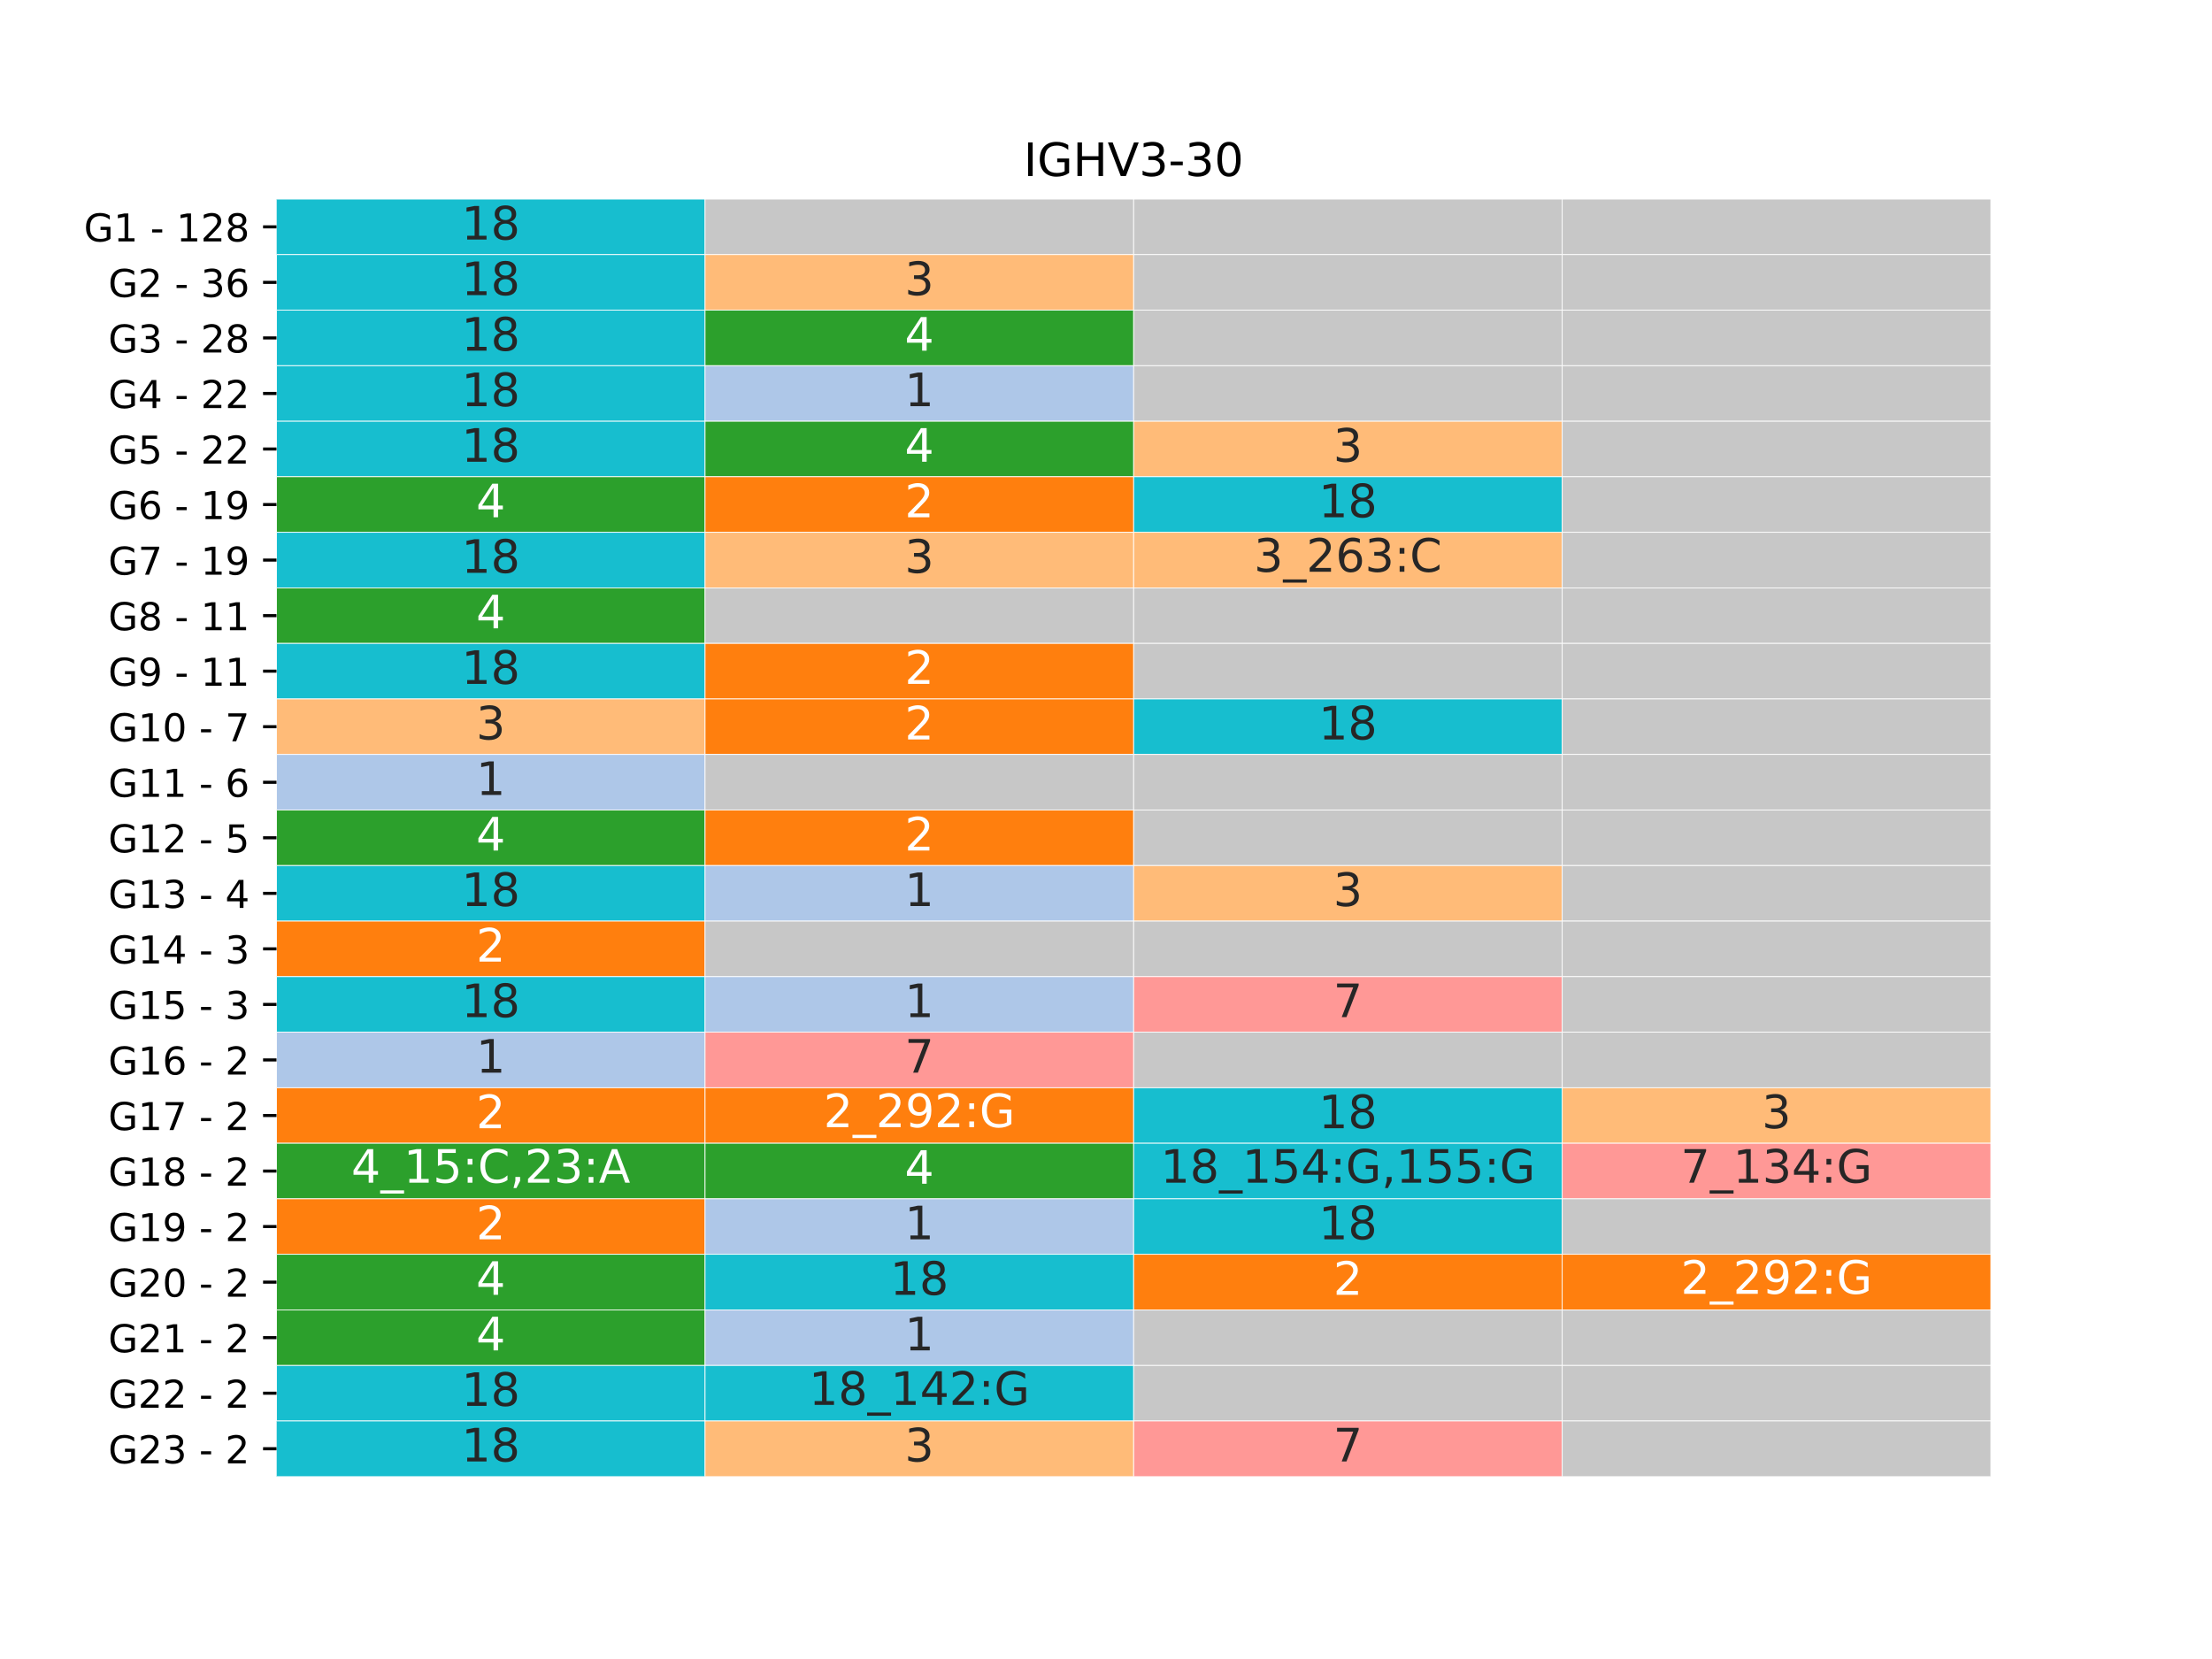 <?xml version="1.0" encoding="utf-8" standalone="no"?>
<!DOCTYPE svg PUBLIC "-//W3C//DTD SVG 1.1//EN"
  "http://www.w3.org/Graphics/SVG/1.1/DTD/svg11.dtd">
<!-- Created with matplotlib (https://matplotlib.org/) -->
<svg height="432pt" version="1.1" viewBox="0 0 576 432" width="576pt" xmlns="http://www.w3.org/2000/svg" xmlns:xlink="http://www.w3.org/1999/xlink">
 <defs>
  <style type="text/css">*{stroke-linecap:butt;stroke-linejoin:round;}</style>
 </defs>
 <g id="figure_1">
  <g id="patch_1">
   <path d="M 0 432 
L 576 432 
L 576 0 
L 0 0 
z
" style="fill:#ffffff;"/>
  </g>
  <g id="axes_1">
   <g id="patch_2">
    <path d="M 72 384.48 
L 518.4 384.48 
L 518.4 51.84 
L 72 51.84 
z
" style="fill:#ffffff;"/>
   </g>
   <g id="QuadMesh_1">
    <path clip-path="url(#p1b7d0c3530)" d="M 72 51.84 
L 183.6 51.84 
L 183.6 66.303 
L 72 66.303 
L 72 51.84 
" style="fill:#17becf;stroke:#ffffff;stroke-width:0.2;"/>
    <path clip-path="url(#p1b7d0c3530)" d="M 183.6 51.84 
L 295.2 51.84 
L 295.2 66.303 
L 183.6 66.303 
L 183.6 51.84 
" style="fill:#c7c7c7;stroke:#ffffff;stroke-width:0.2;"/>
    <path clip-path="url(#p1b7d0c3530)" d="M 295.2 51.84 
L 406.8 51.84 
L 406.8 66.303 
L 295.2 66.303 
L 295.2 51.84 
" style="fill:#c7c7c7;stroke:#ffffff;stroke-width:0.2;"/>
    <path clip-path="url(#p1b7d0c3530)" d="M 406.8 51.84 
L 518.4 51.84 
L 518.4 66.303 
L 406.8 66.303 
L 406.8 51.84 
" style="fill:#c7c7c7;stroke:#ffffff;stroke-width:0.2;"/>
    <path clip-path="url(#p1b7d0c3530)" d="M 72 66.303 
L 183.6 66.303 
L 183.6 80.765 
L 72 80.765 
L 72 66.303 
" style="fill:#17becf;stroke:#ffffff;stroke-width:0.2;"/>
    <path clip-path="url(#p1b7d0c3530)" d="M 183.6 66.303 
L 295.2 66.303 
L 295.2 80.765 
L 183.6 80.765 
L 183.6 66.303 
" style="fill:#ffbb78;stroke:#ffffff;stroke-width:0.2;"/>
    <path clip-path="url(#p1b7d0c3530)" d="M 295.2 66.303 
L 406.8 66.303 
L 406.8 80.765 
L 295.2 80.765 
L 295.2 66.303 
" style="fill:#c7c7c7;stroke:#ffffff;stroke-width:0.2;"/>
    <path clip-path="url(#p1b7d0c3530)" d="M 406.8 66.303 
L 518.4 66.303 
L 518.4 80.765 
L 406.8 80.765 
L 406.8 66.303 
" style="fill:#c7c7c7;stroke:#ffffff;stroke-width:0.2;"/>
    <path clip-path="url(#p1b7d0c3530)" d="M 72 80.765 
L 183.6 80.765 
L 183.6 95.228 
L 72 95.228 
L 72 80.765 
" style="fill:#17becf;stroke:#ffffff;stroke-width:0.2;"/>
    <path clip-path="url(#p1b7d0c3530)" d="M 183.6 80.765 
L 295.2 80.765 
L 295.2 95.228 
L 183.6 95.228 
L 183.6 80.765 
" style="fill:#2ca02c;stroke:#ffffff;stroke-width:0.2;"/>
    <path clip-path="url(#p1b7d0c3530)" d="M 295.2 80.765 
L 406.8 80.765 
L 406.8 95.228 
L 295.2 95.228 
L 295.2 80.765 
" style="fill:#c7c7c7;stroke:#ffffff;stroke-width:0.2;"/>
    <path clip-path="url(#p1b7d0c3530)" d="M 406.8 80.765 
L 518.4 80.765 
L 518.4 95.228 
L 406.8 95.228 
L 406.8 80.765 
" style="fill:#c7c7c7;stroke:#ffffff;stroke-width:0.2;"/>
    <path clip-path="url(#p1b7d0c3530)" d="M 72 95.228 
L 183.6 95.228 
L 183.6 109.69 
L 72 109.69 
L 72 95.228 
" style="fill:#17becf;stroke:#ffffff;stroke-width:0.2;"/>
    <path clip-path="url(#p1b7d0c3530)" d="M 183.6 95.228 
L 295.2 95.228 
L 295.2 109.69 
L 183.6 109.69 
L 183.6 95.228 
" style="fill:#aec7e8;stroke:#ffffff;stroke-width:0.2;"/>
    <path clip-path="url(#p1b7d0c3530)" d="M 295.2 95.228 
L 406.8 95.228 
L 406.8 109.69 
L 295.2 109.69 
L 295.2 95.228 
" style="fill:#c7c7c7;stroke:#ffffff;stroke-width:0.2;"/>
    <path clip-path="url(#p1b7d0c3530)" d="M 406.8 95.228 
L 518.4 95.228 
L 518.4 109.69 
L 406.8 109.69 
L 406.8 95.228 
" style="fill:#c7c7c7;stroke:#ffffff;stroke-width:0.2;"/>
    <path clip-path="url(#p1b7d0c3530)" d="M 72 109.69 
L 183.6 109.69 
L 183.6 124.153 
L 72 124.153 
L 72 109.69 
" style="fill:#17becf;stroke:#ffffff;stroke-width:0.2;"/>
    <path clip-path="url(#p1b7d0c3530)" d="M 183.6 109.69 
L 295.2 109.69 
L 295.2 124.153 
L 183.6 124.153 
L 183.6 109.69 
" style="fill:#2ca02c;stroke:#ffffff;stroke-width:0.2;"/>
    <path clip-path="url(#p1b7d0c3530)" d="M 295.2 109.69 
L 406.8 109.69 
L 406.8 124.153 
L 295.2 124.153 
L 295.2 109.69 
" style="fill:#ffbb78;stroke:#ffffff;stroke-width:0.2;"/>
    <path clip-path="url(#p1b7d0c3530)" d="M 406.8 109.69 
L 518.4 109.69 
L 518.4 124.153 
L 406.8 124.153 
L 406.8 109.69 
" style="fill:#c7c7c7;stroke:#ffffff;stroke-width:0.2;"/>
    <path clip-path="url(#p1b7d0c3530)" d="M 72 124.153 
L 183.6 124.153 
L 183.6 138.616 
L 72 138.616 
L 72 124.153 
" style="fill:#2ca02c;stroke:#ffffff;stroke-width:0.2;"/>
    <path clip-path="url(#p1b7d0c3530)" d="M 183.6 124.153 
L 295.2 124.153 
L 295.2 138.616 
L 183.6 138.616 
L 183.6 124.153 
" style="fill:#ff7f0e;stroke:#ffffff;stroke-width:0.2;"/>
    <path clip-path="url(#p1b7d0c3530)" d="M 295.2 124.153 
L 406.8 124.153 
L 406.8 138.616 
L 295.2 138.616 
L 295.2 124.153 
" style="fill:#17becf;stroke:#ffffff;stroke-width:0.2;"/>
    <path clip-path="url(#p1b7d0c3530)" d="M 406.8 124.153 
L 518.4 124.153 
L 518.4 138.616 
L 406.8 138.616 
L 406.8 124.153 
" style="fill:#c7c7c7;stroke:#ffffff;stroke-width:0.2;"/>
    <path clip-path="url(#p1b7d0c3530)" d="M 72 138.616 
L 183.6 138.616 
L 183.6 153.078 
L 72 153.078 
L 72 138.616 
" style="fill:#17becf;stroke:#ffffff;stroke-width:0.2;"/>
    <path clip-path="url(#p1b7d0c3530)" d="M 183.6 138.616 
L 295.2 138.616 
L 295.2 153.078 
L 183.6 153.078 
L 183.6 138.616 
" style="fill:#ffbb78;stroke:#ffffff;stroke-width:0.2;"/>
    <path clip-path="url(#p1b7d0c3530)" d="M 295.2 138.616 
L 406.8 138.616 
L 406.8 153.078 
L 295.2 153.078 
L 295.2 138.616 
" style="fill:#ffbb78;stroke:#ffffff;stroke-width:0.2;"/>
    <path clip-path="url(#p1b7d0c3530)" d="M 406.8 138.616 
L 518.4 138.616 
L 518.4 153.078 
L 406.8 153.078 
L 406.8 138.616 
" style="fill:#c7c7c7;stroke:#ffffff;stroke-width:0.2;"/>
    <path clip-path="url(#p1b7d0c3530)" d="M 72 153.078 
L 183.6 153.078 
L 183.6 167.541 
L 72 167.541 
L 72 153.078 
" style="fill:#2ca02c;stroke:#ffffff;stroke-width:0.2;"/>
    <path clip-path="url(#p1b7d0c3530)" d="M 183.6 153.078 
L 295.2 153.078 
L 295.2 167.541 
L 183.6 167.541 
L 183.6 153.078 
" style="fill:#c7c7c7;stroke:#ffffff;stroke-width:0.2;"/>
    <path clip-path="url(#p1b7d0c3530)" d="M 295.2 153.078 
L 406.8 153.078 
L 406.8 167.541 
L 295.2 167.541 
L 295.2 153.078 
" style="fill:#c7c7c7;stroke:#ffffff;stroke-width:0.2;"/>
    <path clip-path="url(#p1b7d0c3530)" d="M 406.8 153.078 
L 518.4 153.078 
L 518.4 167.541 
L 406.8 167.541 
L 406.8 153.078 
" style="fill:#c7c7c7;stroke:#ffffff;stroke-width:0.2;"/>
    <path clip-path="url(#p1b7d0c3530)" d="M 72 167.541 
L 183.6 167.541 
L 183.6 182.003 
L 72 182.003 
L 72 167.541 
" style="fill:#17becf;stroke:#ffffff;stroke-width:0.2;"/>
    <path clip-path="url(#p1b7d0c3530)" d="M 183.6 167.541 
L 295.2 167.541 
L 295.2 182.003 
L 183.6 182.003 
L 183.6 167.541 
" style="fill:#ff7f0e;stroke:#ffffff;stroke-width:0.2;"/>
    <path clip-path="url(#p1b7d0c3530)" d="M 295.2 167.541 
L 406.8 167.541 
L 406.8 182.003 
L 295.2 182.003 
L 295.2 167.541 
" style="fill:#c7c7c7;stroke:#ffffff;stroke-width:0.2;"/>
    <path clip-path="url(#p1b7d0c3530)" d="M 406.8 167.541 
L 518.4 167.541 
L 518.4 182.003 
L 406.8 182.003 
L 406.8 167.541 
" style="fill:#c7c7c7;stroke:#ffffff;stroke-width:0.2;"/>
    <path clip-path="url(#p1b7d0c3530)" d="M 72 182.003 
L 183.6 182.003 
L 183.6 196.466 
L 72 196.466 
L 72 182.003 
" style="fill:#ffbb78;stroke:#ffffff;stroke-width:0.2;"/>
    <path clip-path="url(#p1b7d0c3530)" d="M 183.6 182.003 
L 295.2 182.003 
L 295.2 196.466 
L 183.6 196.466 
L 183.6 182.003 
" style="fill:#ff7f0e;stroke:#ffffff;stroke-width:0.2;"/>
    <path clip-path="url(#p1b7d0c3530)" d="M 295.2 182.003 
L 406.8 182.003 
L 406.8 196.466 
L 295.2 196.466 
L 295.2 182.003 
" style="fill:#17becf;stroke:#ffffff;stroke-width:0.2;"/>
    <path clip-path="url(#p1b7d0c3530)" d="M 406.8 182.003 
L 518.4 182.003 
L 518.4 196.466 
L 406.8 196.466 
L 406.8 182.003 
" style="fill:#c7c7c7;stroke:#ffffff;stroke-width:0.2;"/>
    <path clip-path="url(#p1b7d0c3530)" d="M 72 196.466 
L 183.6 196.466 
L 183.6 210.929 
L 72 210.929 
L 72 196.466 
" style="fill:#aec7e8;stroke:#ffffff;stroke-width:0.2;"/>
    <path clip-path="url(#p1b7d0c3530)" d="M 183.6 196.466 
L 295.2 196.466 
L 295.2 210.929 
L 183.6 210.929 
L 183.6 196.466 
" style="fill:#c7c7c7;stroke:#ffffff;stroke-width:0.2;"/>
    <path clip-path="url(#p1b7d0c3530)" d="M 295.2 196.466 
L 406.8 196.466 
L 406.8 210.929 
L 295.2 210.929 
L 295.2 196.466 
" style="fill:#c7c7c7;stroke:#ffffff;stroke-width:0.2;"/>
    <path clip-path="url(#p1b7d0c3530)" d="M 406.8 196.466 
L 518.4 196.466 
L 518.4 210.929 
L 406.8 210.929 
L 406.8 196.466 
" style="fill:#c7c7c7;stroke:#ffffff;stroke-width:0.2;"/>
    <path clip-path="url(#p1b7d0c3530)" d="M 72 210.929 
L 183.6 210.929 
L 183.6 225.391 
L 72 225.391 
L 72 210.929 
" style="fill:#2ca02c;stroke:#ffffff;stroke-width:0.2;"/>
    <path clip-path="url(#p1b7d0c3530)" d="M 183.6 210.929 
L 295.2 210.929 
L 295.2 225.391 
L 183.6 225.391 
L 183.6 210.929 
" style="fill:#ff7f0e;stroke:#ffffff;stroke-width:0.2;"/>
    <path clip-path="url(#p1b7d0c3530)" d="M 295.2 210.929 
L 406.8 210.929 
L 406.8 225.391 
L 295.2 225.391 
L 295.2 210.929 
" style="fill:#c7c7c7;stroke:#ffffff;stroke-width:0.2;"/>
    <path clip-path="url(#p1b7d0c3530)" d="M 406.8 210.929 
L 518.4 210.929 
L 518.4 225.391 
L 406.8 225.391 
L 406.8 210.929 
" style="fill:#c7c7c7;stroke:#ffffff;stroke-width:0.2;"/>
    <path clip-path="url(#p1b7d0c3530)" d="M 72 225.391 
L 183.6 225.391 
L 183.6 239.854 
L 72 239.854 
L 72 225.391 
" style="fill:#17becf;stroke:#ffffff;stroke-width:0.2;"/>
    <path clip-path="url(#p1b7d0c3530)" d="M 183.6 225.391 
L 295.2 225.391 
L 295.2 239.854 
L 183.6 239.854 
L 183.6 225.391 
" style="fill:#aec7e8;stroke:#ffffff;stroke-width:0.2;"/>
    <path clip-path="url(#p1b7d0c3530)" d="M 295.2 225.391 
L 406.8 225.391 
L 406.8 239.854 
L 295.2 239.854 
L 295.2 225.391 
" style="fill:#ffbb78;stroke:#ffffff;stroke-width:0.2;"/>
    <path clip-path="url(#p1b7d0c3530)" d="M 406.8 225.391 
L 518.4 225.391 
L 518.4 239.854 
L 406.8 239.854 
L 406.8 225.391 
" style="fill:#c7c7c7;stroke:#ffffff;stroke-width:0.2;"/>
    <path clip-path="url(#p1b7d0c3530)" d="M 72 239.854 
L 183.6 239.854 
L 183.6 254.317 
L 72 254.317 
L 72 239.854 
" style="fill:#ff7f0e;stroke:#ffffff;stroke-width:0.2;"/>
    <path clip-path="url(#p1b7d0c3530)" d="M 183.6 239.854 
L 295.2 239.854 
L 295.2 254.317 
L 183.6 254.317 
L 183.6 239.854 
" style="fill:#c7c7c7;stroke:#ffffff;stroke-width:0.2;"/>
    <path clip-path="url(#p1b7d0c3530)" d="M 295.2 239.854 
L 406.8 239.854 
L 406.8 254.317 
L 295.2 254.317 
L 295.2 239.854 
" style="fill:#c7c7c7;stroke:#ffffff;stroke-width:0.2;"/>
    <path clip-path="url(#p1b7d0c3530)" d="M 406.8 239.854 
L 518.4 239.854 
L 518.4 254.317 
L 406.8 254.317 
L 406.8 239.854 
" style="fill:#c7c7c7;stroke:#ffffff;stroke-width:0.2;"/>
    <path clip-path="url(#p1b7d0c3530)" d="M 72 254.317 
L 183.6 254.317 
L 183.6 268.779 
L 72 268.779 
L 72 254.317 
" style="fill:#17becf;stroke:#ffffff;stroke-width:0.2;"/>
    <path clip-path="url(#p1b7d0c3530)" d="M 183.6 254.317 
L 295.2 254.317 
L 295.2 268.779 
L 183.6 268.779 
L 183.6 254.317 
" style="fill:#aec7e8;stroke:#ffffff;stroke-width:0.2;"/>
    <path clip-path="url(#p1b7d0c3530)" d="M 295.2 254.317 
L 406.8 254.317 
L 406.8 268.779 
L 295.2 268.779 
L 295.2 254.317 
" style="fill:#ff9896;stroke:#ffffff;stroke-width:0.2;"/>
    <path clip-path="url(#p1b7d0c3530)" d="M 406.8 254.317 
L 518.4 254.317 
L 518.4 268.779 
L 406.8 268.779 
L 406.8 254.317 
" style="fill:#c7c7c7;stroke:#ffffff;stroke-width:0.2;"/>
    <path clip-path="url(#p1b7d0c3530)" d="M 72 268.779 
L 183.6 268.779 
L 183.6 283.242 
L 72 283.242 
L 72 268.779 
" style="fill:#aec7e8;stroke:#ffffff;stroke-width:0.2;"/>
    <path clip-path="url(#p1b7d0c3530)" d="M 183.6 268.779 
L 295.2 268.779 
L 295.2 283.242 
L 183.6 283.242 
L 183.6 268.779 
" style="fill:#ff9896;stroke:#ffffff;stroke-width:0.2;"/>
    <path clip-path="url(#p1b7d0c3530)" d="M 295.2 268.779 
L 406.8 268.779 
L 406.8 283.242 
L 295.2 283.242 
L 295.2 268.779 
" style="fill:#c7c7c7;stroke:#ffffff;stroke-width:0.2;"/>
    <path clip-path="url(#p1b7d0c3530)" d="M 406.8 268.779 
L 518.4 268.779 
L 518.4 283.242 
L 406.8 283.242 
L 406.8 268.779 
" style="fill:#c7c7c7;stroke:#ffffff;stroke-width:0.2;"/>
    <path clip-path="url(#p1b7d0c3530)" d="M 72 283.242 
L 183.6 283.242 
L 183.6 297.704 
L 72 297.704 
L 72 283.242 
" style="fill:#ff7f0e;stroke:#ffffff;stroke-width:0.2;"/>
    <path clip-path="url(#p1b7d0c3530)" d="M 183.6 283.242 
L 295.2 283.242 
L 295.2 297.704 
L 183.6 297.704 
L 183.6 283.242 
" style="fill:#ff7f0e;stroke:#ffffff;stroke-width:0.2;"/>
    <path clip-path="url(#p1b7d0c3530)" d="M 295.2 283.242 
L 406.8 283.242 
L 406.8 297.704 
L 295.2 297.704 
L 295.2 283.242 
" style="fill:#17becf;stroke:#ffffff;stroke-width:0.2;"/>
    <path clip-path="url(#p1b7d0c3530)" d="M 406.8 283.242 
L 518.4 283.242 
L 518.4 297.704 
L 406.8 297.704 
L 406.8 283.242 
" style="fill:#ffbb78;stroke:#ffffff;stroke-width:0.2;"/>
    <path clip-path="url(#p1b7d0c3530)" d="M 72 297.704 
L 183.6 297.704 
L 183.6 312.167 
L 72 312.167 
L 72 297.704 
" style="fill:#2ca02c;stroke:#ffffff;stroke-width:0.2;"/>
    <path clip-path="url(#p1b7d0c3530)" d="M 183.6 297.704 
L 295.2 297.704 
L 295.2 312.167 
L 183.6 312.167 
L 183.6 297.704 
" style="fill:#2ca02c;stroke:#ffffff;stroke-width:0.2;"/>
    <path clip-path="url(#p1b7d0c3530)" d="M 295.2 297.704 
L 406.8 297.704 
L 406.8 312.167 
L 295.2 312.167 
L 295.2 297.704 
" style="fill:#17becf;stroke:#ffffff;stroke-width:0.2;"/>
    <path clip-path="url(#p1b7d0c3530)" d="M 406.8 297.704 
L 518.4 297.704 
L 518.4 312.167 
L 406.8 312.167 
L 406.8 297.704 
" style="fill:#ff9896;stroke:#ffffff;stroke-width:0.2;"/>
    <path clip-path="url(#p1b7d0c3530)" d="M 72 312.167 
L 183.6 312.167 
L 183.6 326.63 
L 72 326.63 
L 72 312.167 
" style="fill:#ff7f0e;stroke:#ffffff;stroke-width:0.2;"/>
    <path clip-path="url(#p1b7d0c3530)" d="M 183.6 312.167 
L 295.2 312.167 
L 295.2 326.63 
L 183.6 326.63 
L 183.6 312.167 
" style="fill:#aec7e8;stroke:#ffffff;stroke-width:0.2;"/>
    <path clip-path="url(#p1b7d0c3530)" d="M 295.2 312.167 
L 406.8 312.167 
L 406.8 326.63 
L 295.2 326.63 
L 295.2 312.167 
" style="fill:#17becf;stroke:#ffffff;stroke-width:0.2;"/>
    <path clip-path="url(#p1b7d0c3530)" d="M 406.8 312.167 
L 518.4 312.167 
L 518.4 326.63 
L 406.8 326.63 
L 406.8 312.167 
" style="fill:#c7c7c7;stroke:#ffffff;stroke-width:0.2;"/>
    <path clip-path="url(#p1b7d0c3530)" d="M 72 326.63 
L 183.6 326.63 
L 183.6 341.092 
L 72 341.092 
L 72 326.63 
" style="fill:#2ca02c;stroke:#ffffff;stroke-width:0.2;"/>
    <path clip-path="url(#p1b7d0c3530)" d="M 183.6 326.63 
L 295.2 326.63 
L 295.2 341.092 
L 183.6 341.092 
L 183.6 326.63 
" style="fill:#17becf;stroke:#ffffff;stroke-width:0.2;"/>
    <path clip-path="url(#p1b7d0c3530)" d="M 295.2 326.63 
L 406.8 326.63 
L 406.8 341.092 
L 295.2 341.092 
L 295.2 326.63 
" style="fill:#ff7f0e;stroke:#ffffff;stroke-width:0.2;"/>
    <path clip-path="url(#p1b7d0c3530)" d="M 406.8 326.63 
L 518.4 326.63 
L 518.4 341.092 
L 406.8 341.092 
L 406.8 326.63 
" style="fill:#ff7f0e;stroke:#ffffff;stroke-width:0.2;"/>
    <path clip-path="url(#p1b7d0c3530)" d="M 72 341.092 
L 183.6 341.092 
L 183.6 355.555 
L 72 355.555 
L 72 341.092 
" style="fill:#2ca02c;stroke:#ffffff;stroke-width:0.2;"/>
    <path clip-path="url(#p1b7d0c3530)" d="M 183.6 341.092 
L 295.2 341.092 
L 295.2 355.555 
L 183.6 355.555 
L 183.6 341.092 
" style="fill:#aec7e8;stroke:#ffffff;stroke-width:0.2;"/>
    <path clip-path="url(#p1b7d0c3530)" d="M 295.2 341.092 
L 406.8 341.092 
L 406.8 355.555 
L 295.2 355.555 
L 295.2 341.092 
" style="fill:#c7c7c7;stroke:#ffffff;stroke-width:0.2;"/>
    <path clip-path="url(#p1b7d0c3530)" d="M 406.8 341.092 
L 518.4 341.092 
L 518.4 355.555 
L 406.8 355.555 
L 406.8 341.092 
" style="fill:#c7c7c7;stroke:#ffffff;stroke-width:0.2;"/>
    <path clip-path="url(#p1b7d0c3530)" d="M 72 355.555 
L 183.6 355.555 
L 183.6 370.017 
L 72 370.017 
L 72 355.555 
" style="fill:#17becf;stroke:#ffffff;stroke-width:0.2;"/>
    <path clip-path="url(#p1b7d0c3530)" d="M 183.6 355.555 
L 295.2 355.555 
L 295.2 370.017 
L 183.6 370.017 
L 183.6 355.555 
" style="fill:#17becf;stroke:#ffffff;stroke-width:0.2;"/>
    <path clip-path="url(#p1b7d0c3530)" d="M 295.2 355.555 
L 406.8 355.555 
L 406.8 370.017 
L 295.2 370.017 
L 295.2 355.555 
" style="fill:#c7c7c7;stroke:#ffffff;stroke-width:0.2;"/>
    <path clip-path="url(#p1b7d0c3530)" d="M 406.8 355.555 
L 518.4 355.555 
L 518.4 370.017 
L 406.8 370.017 
L 406.8 355.555 
" style="fill:#c7c7c7;stroke:#ffffff;stroke-width:0.2;"/>
    <path clip-path="url(#p1b7d0c3530)" d="M 72 370.017 
L 183.6 370.017 
L 183.6 384.48 
L 72 384.48 
L 72 370.017 
" style="fill:#17becf;stroke:#ffffff;stroke-width:0.2;"/>
    <path clip-path="url(#p1b7d0c3530)" d="M 183.6 370.017 
L 295.2 370.017 
L 295.2 384.48 
L 183.6 384.48 
L 183.6 370.017 
" style="fill:#ffbb78;stroke:#ffffff;stroke-width:0.2;"/>
    <path clip-path="url(#p1b7d0c3530)" d="M 295.2 370.017 
L 406.8 370.017 
L 406.8 384.48 
L 295.2 384.48 
L 295.2 370.017 
" style="fill:#ff9896;stroke:#ffffff;stroke-width:0.2;"/>
    <path clip-path="url(#p1b7d0c3530)" d="M 406.8 370.017 
L 518.4 370.017 
L 518.4 384.48 
L 406.8 384.48 
L 406.8 370.017 
" style="fill:#c7c7c7;stroke:#ffffff;stroke-width:0.2;"/>
   </g>
   <g id="matplotlib.axis_1"/>
   <g id="matplotlib.axis_2">
    <g id="ytick_1">
     <g id="line2d_1">
      <defs>
       <path d="M 0 0 
L -3.5 0 
" id="m7435e82892" style="stroke:#000000;stroke-width:0.8;"/>
      </defs>
      <g>
       <use style="stroke:#000000;stroke-width:0.8;" x="72" xlink:href="#m7435e82892" y="59.071"/>
      </g>
     </g>
     <g id="text_1">
      <!-- G1 - 128 -->
      <g transform="translate(21.837 62.871)scale(0.1 -0.1)">
       <defs>
        <path d="M 59.516 10.406 
L 59.516 29.984 
L 43.406 29.984 
L 43.406 38.094 
L 69.281 38.094 
L 69.281 6.781 
Q 63.578 2.734 56.688 0.656 
Q 49.812 -1.422 42 -1.422 
Q 24.906 -1.422 15.25 8.562 
Q 5.609 18.562 5.609 36.375 
Q 5.609 54.25 15.25 64.234 
Q 24.906 74.219 42 74.219 
Q 49.125 74.219 55.547 72.453 
Q 61.969 70.703 67.391 67.281 
L 67.391 56.781 
Q 61.922 61.422 55.766 63.766 
Q 49.609 66.109 42.828 66.109 
Q 29.438 66.109 22.719 58.641 
Q 16.016 51.172 16.016 36.375 
Q 16.016 21.625 22.719 14.156 
Q 29.438 6.688 42.828 6.688 
Q 48.047 6.688 52.141 7.594 
Q 56.25 8.5 59.516 10.406 
z
" id="DejaVuSans-71"/>
        <path d="M 12.406 8.297 
L 28.516 8.297 
L 28.516 63.922 
L 10.984 60.406 
L 10.984 69.391 
L 28.422 72.906 
L 38.281 72.906 
L 38.281 8.297 
L 54.391 8.297 
L 54.391 0 
L 12.406 0 
z
" id="DejaVuSans-49"/>
        <path id="DejaVuSans-32"/>
        <path d="M 4.891 31.391 
L 31.203 31.391 
L 31.203 23.391 
L 4.891 23.391 
z
" id="DejaVuSans-45"/>
        <path d="M 19.188 8.297 
L 53.609 8.297 
L 53.609 0 
L 7.328 0 
L 7.328 8.297 
Q 12.938 14.109 22.625 23.891 
Q 32.328 33.688 34.812 36.531 
Q 39.547 41.844 41.422 45.531 
Q 43.312 49.219 43.312 52.781 
Q 43.312 58.594 39.234 62.25 
Q 35.156 65.922 28.609 65.922 
Q 23.969 65.922 18.812 64.312 
Q 13.672 62.703 7.812 59.422 
L 7.812 69.391 
Q 13.766 71.781 18.938 73 
Q 24.125 74.219 28.422 74.219 
Q 39.75 74.219 46.484 68.547 
Q 53.219 62.891 53.219 53.422 
Q 53.219 48.922 51.531 44.891 
Q 49.859 40.875 45.406 35.406 
Q 44.188 33.984 37.641 27.219 
Q 31.109 20.453 19.188 8.297 
z
" id="DejaVuSans-50"/>
        <path d="M 31.781 34.625 
Q 24.75 34.625 20.719 30.859 
Q 16.703 27.094 16.703 20.516 
Q 16.703 13.922 20.719 10.156 
Q 24.75 6.391 31.781 6.391 
Q 38.812 6.391 42.859 10.172 
Q 46.922 13.969 46.922 20.516 
Q 46.922 27.094 42.891 30.859 
Q 38.875 34.625 31.781 34.625 
z
M 21.922 38.812 
Q 15.578 40.375 12.031 44.719 
Q 8.5 49.078 8.5 55.328 
Q 8.5 64.062 14.719 69.141 
Q 20.953 74.219 31.781 74.219 
Q 42.672 74.219 48.875 69.141 
Q 55.078 64.062 55.078 55.328 
Q 55.078 49.078 51.531 44.719 
Q 48 40.375 41.703 38.812 
Q 48.828 37.156 52.797 32.312 
Q 56.781 27.484 56.781 20.516 
Q 56.781 9.906 50.312 4.234 
Q 43.844 -1.422 31.781 -1.422 
Q 19.734 -1.422 13.25 4.234 
Q 6.781 9.906 6.781 20.516 
Q 6.781 27.484 10.781 32.312 
Q 14.797 37.156 21.922 38.812 
z
M 18.312 54.391 
Q 18.312 48.734 21.844 45.562 
Q 25.391 42.391 31.781 42.391 
Q 38.141 42.391 41.719 45.562 
Q 45.312 48.734 45.312 54.391 
Q 45.312 60.062 41.719 63.234 
Q 38.141 66.406 31.781 66.406 
Q 25.391 66.406 21.844 63.234 
Q 18.312 60.062 18.312 54.391 
z
" id="DejaVuSans-56"/>
       </defs>
       <use xlink:href="#DejaVuSans-71"/>
       <use x="77.49" xlink:href="#DejaVuSans-49"/>
       <use x="141.113" xlink:href="#DejaVuSans-32"/>
       <use x="172.9" xlink:href="#DejaVuSans-45"/>
       <use x="208.984" xlink:href="#DejaVuSans-32"/>
       <use x="240.771" xlink:href="#DejaVuSans-49"/>
       <use x="304.395" xlink:href="#DejaVuSans-50"/>
       <use x="368.018" xlink:href="#DejaVuSans-56"/>
      </g>
     </g>
    </g>
    <g id="ytick_2">
     <g id="line2d_2">
      <g>
       <use style="stroke:#000000;stroke-width:0.8;" x="72" xlink:href="#m7435e82892" y="73.534"/>
      </g>
     </g>
     <g id="text_2">
      <!-- G2 - 36 -->
      <g transform="translate(28.2 77.333)scale(0.1 -0.1)">
       <defs>
        <path d="M 40.578 39.312 
Q 47.656 37.797 51.625 33 
Q 55.609 28.219 55.609 21.188 
Q 55.609 10.406 48.188 4.484 
Q 40.766 -1.422 27.094 -1.422 
Q 22.516 -1.422 17.656 -0.516 
Q 12.797 0.391 7.625 2.203 
L 7.625 11.719 
Q 11.719 9.328 16.594 8.109 
Q 21.484 6.891 26.812 6.891 
Q 36.078 6.891 40.938 10.547 
Q 45.797 14.203 45.797 21.188 
Q 45.797 27.641 41.281 31.266 
Q 36.766 34.906 28.719 34.906 
L 20.219 34.906 
L 20.219 43.016 
L 29.109 43.016 
Q 36.375 43.016 40.234 45.922 
Q 44.094 48.828 44.094 54.297 
Q 44.094 59.906 40.109 62.906 
Q 36.141 65.922 28.719 65.922 
Q 24.656 65.922 20.016 65.031 
Q 15.375 64.156 9.812 62.312 
L 9.812 71.094 
Q 15.438 72.656 20.344 73.438 
Q 25.25 74.219 29.594 74.219 
Q 40.828 74.219 47.359 69.109 
Q 53.906 64.016 53.906 55.328 
Q 53.906 49.266 50.438 45.094 
Q 46.969 40.922 40.578 39.312 
z
" id="DejaVuSans-51"/>
        <path d="M 33.016 40.375 
Q 26.375 40.375 22.484 35.828 
Q 18.609 31.297 18.609 23.391 
Q 18.609 15.531 22.484 10.953 
Q 26.375 6.391 33.016 6.391 
Q 39.656 6.391 43.531 10.953 
Q 47.406 15.531 47.406 23.391 
Q 47.406 31.297 43.531 35.828 
Q 39.656 40.375 33.016 40.375 
z
M 52.594 71.297 
L 52.594 62.312 
Q 48.875 64.062 45.094 64.984 
Q 41.312 65.922 37.594 65.922 
Q 27.828 65.922 22.672 59.328 
Q 17.531 52.734 16.797 39.406 
Q 19.672 43.656 24.016 45.922 
Q 28.375 48.188 33.594 48.188 
Q 44.578 48.188 50.953 41.516 
Q 57.328 34.859 57.328 23.391 
Q 57.328 12.156 50.688 5.359 
Q 44.047 -1.422 33.016 -1.422 
Q 20.359 -1.422 13.672 8.266 
Q 6.984 17.969 6.984 36.375 
Q 6.984 53.656 15.188 63.938 
Q 23.391 74.219 37.203 74.219 
Q 40.922 74.219 44.703 73.484 
Q 48.484 72.75 52.594 71.297 
z
" id="DejaVuSans-54"/>
       </defs>
       <use xlink:href="#DejaVuSans-71"/>
       <use x="77.49" xlink:href="#DejaVuSans-50"/>
       <use x="141.113" xlink:href="#DejaVuSans-32"/>
       <use x="172.9" xlink:href="#DejaVuSans-45"/>
       <use x="208.984" xlink:href="#DejaVuSans-32"/>
       <use x="240.771" xlink:href="#DejaVuSans-51"/>
       <use x="304.395" xlink:href="#DejaVuSans-54"/>
      </g>
     </g>
    </g>
    <g id="ytick_3">
     <g id="line2d_3">
      <g>
       <use style="stroke:#000000;stroke-width:0.8;" x="72" xlink:href="#m7435e82892" y="87.997"/>
      </g>
     </g>
     <g id="text_3">
      <!-- G3 - 28 -->
      <g transform="translate(28.2 91.796)scale(0.1 -0.1)">
       <use xlink:href="#DejaVuSans-71"/>
       <use x="77.49" xlink:href="#DejaVuSans-51"/>
       <use x="141.113" xlink:href="#DejaVuSans-32"/>
       <use x="172.9" xlink:href="#DejaVuSans-45"/>
       <use x="208.984" xlink:href="#DejaVuSans-32"/>
       <use x="240.771" xlink:href="#DejaVuSans-50"/>
       <use x="304.395" xlink:href="#DejaVuSans-56"/>
      </g>
     </g>
    </g>
    <g id="ytick_4">
     <g id="line2d_4">
      <g>
       <use style="stroke:#000000;stroke-width:0.8;" x="72" xlink:href="#m7435e82892" y="102.459"/>
      </g>
     </g>
     <g id="text_4">
      <!-- G4 - 22 -->
      <g transform="translate(28.2 106.258)scale(0.1 -0.1)">
       <defs>
        <path d="M 37.797 64.312 
L 12.891 25.391 
L 37.797 25.391 
z
M 35.203 72.906 
L 47.609 72.906 
L 47.609 25.391 
L 58.016 25.391 
L 58.016 17.188 
L 47.609 17.188 
L 47.609 0 
L 37.797 0 
L 37.797 17.188 
L 4.891 17.188 
L 4.891 26.703 
z
" id="DejaVuSans-52"/>
       </defs>
       <use xlink:href="#DejaVuSans-71"/>
       <use x="77.49" xlink:href="#DejaVuSans-52"/>
       <use x="141.113" xlink:href="#DejaVuSans-32"/>
       <use x="172.9" xlink:href="#DejaVuSans-45"/>
       <use x="208.984" xlink:href="#DejaVuSans-32"/>
       <use x="240.771" xlink:href="#DejaVuSans-50"/>
       <use x="304.395" xlink:href="#DejaVuSans-50"/>
      </g>
     </g>
    </g>
    <g id="ytick_5">
     <g id="line2d_5">
      <g>
       <use style="stroke:#000000;stroke-width:0.8;" x="72" xlink:href="#m7435e82892" y="116.922"/>
      </g>
     </g>
     <g id="text_5">
      <!-- G5 - 22 -->
      <g transform="translate(28.2 120.721)scale(0.1 -0.1)">
       <defs>
        <path d="M 10.797 72.906 
L 49.516 72.906 
L 49.516 64.594 
L 19.828 64.594 
L 19.828 46.734 
Q 21.969 47.469 24.109 47.828 
Q 26.266 48.188 28.422 48.188 
Q 40.625 48.188 47.75 41.5 
Q 54.891 34.812 54.891 23.391 
Q 54.891 11.625 47.562 5.094 
Q 40.234 -1.422 26.906 -1.422 
Q 22.312 -1.422 17.547 -0.641 
Q 12.797 0.141 7.719 1.703 
L 7.719 11.625 
Q 12.109 9.234 16.797 8.062 
Q 21.484 6.891 26.703 6.891 
Q 35.156 6.891 40.078 11.328 
Q 45.016 15.766 45.016 23.391 
Q 45.016 31 40.078 35.438 
Q 35.156 39.891 26.703 39.891 
Q 22.75 39.891 18.812 39.016 
Q 14.891 38.141 10.797 36.281 
z
" id="DejaVuSans-53"/>
       </defs>
       <use xlink:href="#DejaVuSans-71"/>
       <use x="77.49" xlink:href="#DejaVuSans-53"/>
       <use x="141.113" xlink:href="#DejaVuSans-32"/>
       <use x="172.9" xlink:href="#DejaVuSans-45"/>
       <use x="208.984" xlink:href="#DejaVuSans-32"/>
       <use x="240.771" xlink:href="#DejaVuSans-50"/>
       <use x="304.395" xlink:href="#DejaVuSans-50"/>
      </g>
     </g>
    </g>
    <g id="ytick_6">
     <g id="line2d_6">
      <g>
       <use style="stroke:#000000;stroke-width:0.8;" x="72" xlink:href="#m7435e82892" y="131.384"/>
      </g>
     </g>
     <g id="text_6">
      <!-- G6 - 19 -->
      <g transform="translate(28.2 135.184)scale(0.1 -0.1)">
       <defs>
        <path d="M 10.984 1.516 
L 10.984 10.5 
Q 14.703 8.734 18.5 7.812 
Q 22.312 6.891 25.984 6.891 
Q 35.75 6.891 40.891 13.453 
Q 46.047 20.016 46.781 33.406 
Q 43.953 29.203 39.594 26.953 
Q 35.25 24.703 29.984 24.703 
Q 19.047 24.703 12.672 31.312 
Q 6.297 37.938 6.297 49.422 
Q 6.297 60.641 12.938 67.422 
Q 19.578 74.219 30.609 74.219 
Q 43.266 74.219 49.922 64.516 
Q 56.594 54.828 56.594 36.375 
Q 56.594 19.141 48.406 8.859 
Q 40.234 -1.422 26.422 -1.422 
Q 22.703 -1.422 18.891 -0.688 
Q 15.094 0.047 10.984 1.516 
z
M 30.609 32.422 
Q 37.25 32.422 41.125 36.953 
Q 45.016 41.5 45.016 49.422 
Q 45.016 57.281 41.125 61.844 
Q 37.25 66.406 30.609 66.406 
Q 23.969 66.406 20.094 61.844 
Q 16.219 57.281 16.219 49.422 
Q 16.219 41.5 20.094 36.953 
Q 23.969 32.422 30.609 32.422 
z
" id="DejaVuSans-57"/>
       </defs>
       <use xlink:href="#DejaVuSans-71"/>
       <use x="77.49" xlink:href="#DejaVuSans-54"/>
       <use x="141.113" xlink:href="#DejaVuSans-32"/>
       <use x="172.9" xlink:href="#DejaVuSans-45"/>
       <use x="208.984" xlink:href="#DejaVuSans-32"/>
       <use x="240.771" xlink:href="#DejaVuSans-49"/>
       <use x="304.395" xlink:href="#DejaVuSans-57"/>
      </g>
     </g>
    </g>
    <g id="ytick_7">
     <g id="line2d_7">
      <g>
       <use style="stroke:#000000;stroke-width:0.8;" x="72" xlink:href="#m7435e82892" y="145.847"/>
      </g>
     </g>
     <g id="text_7">
      <!-- G7 - 19 -->
      <g transform="translate(28.2 149.646)scale(0.1 -0.1)">
       <defs>
        <path d="M 8.203 72.906 
L 55.078 72.906 
L 55.078 68.703 
L 28.609 0 
L 18.312 0 
L 43.219 64.594 
L 8.203 64.594 
z
" id="DejaVuSans-55"/>
       </defs>
       <use xlink:href="#DejaVuSans-71"/>
       <use x="77.49" xlink:href="#DejaVuSans-55"/>
       <use x="141.113" xlink:href="#DejaVuSans-32"/>
       <use x="172.9" xlink:href="#DejaVuSans-45"/>
       <use x="208.984" xlink:href="#DejaVuSans-32"/>
       <use x="240.771" xlink:href="#DejaVuSans-49"/>
       <use x="304.395" xlink:href="#DejaVuSans-57"/>
      </g>
     </g>
    </g>
    <g id="ytick_8">
     <g id="line2d_8">
      <g>
       <use style="stroke:#000000;stroke-width:0.8;" x="72" xlink:href="#m7435e82892" y="160.31"/>
      </g>
     </g>
     <g id="text_8">
      <!-- G8 - 11 -->
      <g transform="translate(28.2 164.109)scale(0.1 -0.1)">
       <use xlink:href="#DejaVuSans-71"/>
       <use x="77.49" xlink:href="#DejaVuSans-56"/>
       <use x="141.113" xlink:href="#DejaVuSans-32"/>
       <use x="172.9" xlink:href="#DejaVuSans-45"/>
       <use x="208.984" xlink:href="#DejaVuSans-32"/>
       <use x="240.771" xlink:href="#DejaVuSans-49"/>
       <use x="304.395" xlink:href="#DejaVuSans-49"/>
      </g>
     </g>
    </g>
    <g id="ytick_9">
     <g id="line2d_9">
      <g>
       <use style="stroke:#000000;stroke-width:0.8;" x="72" xlink:href="#m7435e82892" y="174.772"/>
      </g>
     </g>
     <g id="text_9">
      <!-- G9 - 11 -->
      <g transform="translate(28.2 178.571)scale(0.1 -0.1)">
       <use xlink:href="#DejaVuSans-71"/>
       <use x="77.49" xlink:href="#DejaVuSans-57"/>
       <use x="141.113" xlink:href="#DejaVuSans-32"/>
       <use x="172.9" xlink:href="#DejaVuSans-45"/>
       <use x="208.984" xlink:href="#DejaVuSans-32"/>
       <use x="240.771" xlink:href="#DejaVuSans-49"/>
       <use x="304.395" xlink:href="#DejaVuSans-49"/>
      </g>
     </g>
    </g>
    <g id="ytick_10">
     <g id="line2d_10">
      <g>
       <use style="stroke:#000000;stroke-width:0.8;" x="72" xlink:href="#m7435e82892" y="189.235"/>
      </g>
     </g>
     <g id="text_10">
      <!-- G10 - 7 -->
      <g transform="translate(28.2 193.034)scale(0.1 -0.1)">
       <defs>
        <path d="M 31.781 66.406 
Q 24.172 66.406 20.328 58.906 
Q 16.5 51.422 16.5 36.375 
Q 16.5 21.391 20.328 13.891 
Q 24.172 6.391 31.781 6.391 
Q 39.453 6.391 43.281 13.891 
Q 47.125 21.391 47.125 36.375 
Q 47.125 51.422 43.281 58.906 
Q 39.453 66.406 31.781 66.406 
z
M 31.781 74.219 
Q 44.047 74.219 50.516 64.516 
Q 56.984 54.828 56.984 36.375 
Q 56.984 17.969 50.516 8.266 
Q 44.047 -1.422 31.781 -1.422 
Q 19.531 -1.422 13.062 8.266 
Q 6.594 17.969 6.594 36.375 
Q 6.594 54.828 13.062 64.516 
Q 19.531 74.219 31.781 74.219 
z
" id="DejaVuSans-48"/>
       </defs>
       <use xlink:href="#DejaVuSans-71"/>
       <use x="77.49" xlink:href="#DejaVuSans-49"/>
       <use x="141.113" xlink:href="#DejaVuSans-48"/>
       <use x="204.736" xlink:href="#DejaVuSans-32"/>
       <use x="236.523" xlink:href="#DejaVuSans-45"/>
       <use x="272.607" xlink:href="#DejaVuSans-32"/>
       <use x="304.395" xlink:href="#DejaVuSans-55"/>
      </g>
     </g>
    </g>
    <g id="ytick_11">
     <g id="line2d_11">
      <g>
       <use style="stroke:#000000;stroke-width:0.8;" x="72" xlink:href="#m7435e82892" y="203.697"/>
      </g>
     </g>
     <g id="text_11">
      <!-- G11 - 6 -->
      <g transform="translate(28.2 207.497)scale(0.1 -0.1)">
       <use xlink:href="#DejaVuSans-71"/>
       <use x="77.49" xlink:href="#DejaVuSans-49"/>
       <use x="141.113" xlink:href="#DejaVuSans-49"/>
       <use x="204.736" xlink:href="#DejaVuSans-32"/>
       <use x="236.523" xlink:href="#DejaVuSans-45"/>
       <use x="272.607" xlink:href="#DejaVuSans-32"/>
       <use x="304.395" xlink:href="#DejaVuSans-54"/>
      </g>
     </g>
    </g>
    <g id="ytick_12">
     <g id="line2d_12">
      <g>
       <use style="stroke:#000000;stroke-width:0.8;" x="72" xlink:href="#m7435e82892" y="218.16"/>
      </g>
     </g>
     <g id="text_12">
      <!-- G12 - 5 -->
      <g transform="translate(28.2 221.959)scale(0.1 -0.1)">
       <use xlink:href="#DejaVuSans-71"/>
       <use x="77.49" xlink:href="#DejaVuSans-49"/>
       <use x="141.113" xlink:href="#DejaVuSans-50"/>
       <use x="204.736" xlink:href="#DejaVuSans-32"/>
       <use x="236.523" xlink:href="#DejaVuSans-45"/>
       <use x="272.607" xlink:href="#DejaVuSans-32"/>
       <use x="304.395" xlink:href="#DejaVuSans-53"/>
      </g>
     </g>
    </g>
    <g id="ytick_13">
     <g id="line2d_13">
      <g>
       <use style="stroke:#000000;stroke-width:0.8;" x="72" xlink:href="#m7435e82892" y="232.623"/>
      </g>
     </g>
     <g id="text_13">
      <!-- G13 - 4 -->
      <g transform="translate(28.2 236.422)scale(0.1 -0.1)">
       <use xlink:href="#DejaVuSans-71"/>
       <use x="77.49" xlink:href="#DejaVuSans-49"/>
       <use x="141.113" xlink:href="#DejaVuSans-51"/>
       <use x="204.736" xlink:href="#DejaVuSans-32"/>
       <use x="236.523" xlink:href="#DejaVuSans-45"/>
       <use x="272.607" xlink:href="#DejaVuSans-32"/>
       <use x="304.395" xlink:href="#DejaVuSans-52"/>
      </g>
     </g>
    </g>
    <g id="ytick_14">
     <g id="line2d_14">
      <g>
       <use style="stroke:#000000;stroke-width:0.8;" x="72" xlink:href="#m7435e82892" y="247.085"/>
      </g>
     </g>
     <g id="text_14">
      <!-- G14 - 3 -->
      <g transform="translate(28.2 250.884)scale(0.1 -0.1)">
       <use xlink:href="#DejaVuSans-71"/>
       <use x="77.49" xlink:href="#DejaVuSans-49"/>
       <use x="141.113" xlink:href="#DejaVuSans-52"/>
       <use x="204.736" xlink:href="#DejaVuSans-32"/>
       <use x="236.523" xlink:href="#DejaVuSans-45"/>
       <use x="272.607" xlink:href="#DejaVuSans-32"/>
       <use x="304.395" xlink:href="#DejaVuSans-51"/>
      </g>
     </g>
    </g>
    <g id="ytick_15">
     <g id="line2d_15">
      <g>
       <use style="stroke:#000000;stroke-width:0.8;" x="72" xlink:href="#m7435e82892" y="261.548"/>
      </g>
     </g>
     <g id="text_15">
      <!-- G15 - 3 -->
      <g transform="translate(28.2 265.347)scale(0.1 -0.1)">
       <use xlink:href="#DejaVuSans-71"/>
       <use x="77.49" xlink:href="#DejaVuSans-49"/>
       <use x="141.113" xlink:href="#DejaVuSans-53"/>
       <use x="204.736" xlink:href="#DejaVuSans-32"/>
       <use x="236.523" xlink:href="#DejaVuSans-45"/>
       <use x="272.607" xlink:href="#DejaVuSans-32"/>
       <use x="304.395" xlink:href="#DejaVuSans-51"/>
      </g>
     </g>
    </g>
    <g id="ytick_16">
     <g id="line2d_16">
      <g>
       <use style="stroke:#000000;stroke-width:0.8;" x="72" xlink:href="#m7435e82892" y="276.01"/>
      </g>
     </g>
     <g id="text_16">
      <!-- G16 - 2 -->
      <g transform="translate(28.2 279.81)scale(0.1 -0.1)">
       <use xlink:href="#DejaVuSans-71"/>
       <use x="77.49" xlink:href="#DejaVuSans-49"/>
       <use x="141.113" xlink:href="#DejaVuSans-54"/>
       <use x="204.736" xlink:href="#DejaVuSans-32"/>
       <use x="236.523" xlink:href="#DejaVuSans-45"/>
       <use x="272.607" xlink:href="#DejaVuSans-32"/>
       <use x="304.395" xlink:href="#DejaVuSans-50"/>
      </g>
     </g>
    </g>
    <g id="ytick_17">
     <g id="line2d_17">
      <g>
       <use style="stroke:#000000;stroke-width:0.8;" x="72" xlink:href="#m7435e82892" y="290.473"/>
      </g>
     </g>
     <g id="text_17">
      <!-- G17 - 2 -->
      <g transform="translate(28.2 294.272)scale(0.1 -0.1)">
       <use xlink:href="#DejaVuSans-71"/>
       <use x="77.49" xlink:href="#DejaVuSans-49"/>
       <use x="141.113" xlink:href="#DejaVuSans-55"/>
       <use x="204.736" xlink:href="#DejaVuSans-32"/>
       <use x="236.523" xlink:href="#DejaVuSans-45"/>
       <use x="272.607" xlink:href="#DejaVuSans-32"/>
       <use x="304.395" xlink:href="#DejaVuSans-50"/>
      </g>
     </g>
    </g>
    <g id="ytick_18">
     <g id="line2d_18">
      <g>
       <use style="stroke:#000000;stroke-width:0.8;" x="72" xlink:href="#m7435e82892" y="304.936"/>
      </g>
     </g>
     <g id="text_18">
      <!-- G18 - 2 -->
      <g transform="translate(28.2 308.735)scale(0.1 -0.1)">
       <use xlink:href="#DejaVuSans-71"/>
       <use x="77.49" xlink:href="#DejaVuSans-49"/>
       <use x="141.113" xlink:href="#DejaVuSans-56"/>
       <use x="204.736" xlink:href="#DejaVuSans-32"/>
       <use x="236.523" xlink:href="#DejaVuSans-45"/>
       <use x="272.607" xlink:href="#DejaVuSans-32"/>
       <use x="304.395" xlink:href="#DejaVuSans-50"/>
      </g>
     </g>
    </g>
    <g id="ytick_19">
     <g id="line2d_19">
      <g>
       <use style="stroke:#000000;stroke-width:0.8;" x="72" xlink:href="#m7435e82892" y="319.398"/>
      </g>
     </g>
     <g id="text_19">
      <!-- G19 - 2 -->
      <g transform="translate(28.2 323.197)scale(0.1 -0.1)">
       <use xlink:href="#DejaVuSans-71"/>
       <use x="77.49" xlink:href="#DejaVuSans-49"/>
       <use x="141.113" xlink:href="#DejaVuSans-57"/>
       <use x="204.736" xlink:href="#DejaVuSans-32"/>
       <use x="236.523" xlink:href="#DejaVuSans-45"/>
       <use x="272.607" xlink:href="#DejaVuSans-32"/>
       <use x="304.395" xlink:href="#DejaVuSans-50"/>
      </g>
     </g>
    </g>
    <g id="ytick_20">
     <g id="line2d_20">
      <g>
       <use style="stroke:#000000;stroke-width:0.8;" x="72" xlink:href="#m7435e82892" y="333.861"/>
      </g>
     </g>
     <g id="text_20">
      <!-- G20 - 2 -->
      <g transform="translate(28.2 337.66)scale(0.1 -0.1)">
       <use xlink:href="#DejaVuSans-71"/>
       <use x="77.49" xlink:href="#DejaVuSans-50"/>
       <use x="141.113" xlink:href="#DejaVuSans-48"/>
       <use x="204.736" xlink:href="#DejaVuSans-32"/>
       <use x="236.523" xlink:href="#DejaVuSans-45"/>
       <use x="272.607" xlink:href="#DejaVuSans-32"/>
       <use x="304.395" xlink:href="#DejaVuSans-50"/>
      </g>
     </g>
    </g>
    <g id="ytick_21">
     <g id="line2d_21">
      <g>
       <use style="stroke:#000000;stroke-width:0.8;" x="72" xlink:href="#m7435e82892" y="348.323"/>
      </g>
     </g>
     <g id="text_21">
      <!-- G21 - 2 -->
      <g transform="translate(28.2 352.123)scale(0.1 -0.1)">
       <use xlink:href="#DejaVuSans-71"/>
       <use x="77.49" xlink:href="#DejaVuSans-50"/>
       <use x="141.113" xlink:href="#DejaVuSans-49"/>
       <use x="204.736" xlink:href="#DejaVuSans-32"/>
       <use x="236.523" xlink:href="#DejaVuSans-45"/>
       <use x="272.607" xlink:href="#DejaVuSans-32"/>
       <use x="304.395" xlink:href="#DejaVuSans-50"/>
      </g>
     </g>
    </g>
    <g id="ytick_22">
     <g id="line2d_22">
      <g>
       <use style="stroke:#000000;stroke-width:0.8;" x="72" xlink:href="#m7435e82892" y="362.786"/>
      </g>
     </g>
     <g id="text_22">
      <!-- G22 - 2 -->
      <g transform="translate(28.2 366.585)scale(0.1 -0.1)">
       <use xlink:href="#DejaVuSans-71"/>
       <use x="77.49" xlink:href="#DejaVuSans-50"/>
       <use x="141.113" xlink:href="#DejaVuSans-50"/>
       <use x="204.736" xlink:href="#DejaVuSans-32"/>
       <use x="236.523" xlink:href="#DejaVuSans-45"/>
       <use x="272.607" xlink:href="#DejaVuSans-32"/>
       <use x="304.395" xlink:href="#DejaVuSans-50"/>
      </g>
     </g>
    </g>
    <g id="ytick_23">
     <g id="line2d_23">
      <g>
       <use style="stroke:#000000;stroke-width:0.8;" x="72" xlink:href="#m7435e82892" y="377.249"/>
      </g>
     </g>
     <g id="text_23">
      <!-- G23 - 2 -->
      <g transform="translate(28.2 381.048)scale(0.1 -0.1)">
       <use xlink:href="#DejaVuSans-71"/>
       <use x="77.49" xlink:href="#DejaVuSans-50"/>
       <use x="141.113" xlink:href="#DejaVuSans-51"/>
       <use x="204.736" xlink:href="#DejaVuSans-32"/>
       <use x="236.523" xlink:href="#DejaVuSans-45"/>
       <use x="272.607" xlink:href="#DejaVuSans-32"/>
       <use x="304.395" xlink:href="#DejaVuSans-50"/>
      </g>
     </g>
    </g>
   </g>
   <g id="text_24">
    <!-- 18 -->
    <g style="fill:#262626;" transform="translate(120.165 62.383)scale(0.12 -0.12)">
     <use xlink:href="#DejaVuSans-49"/>
     <use x="63.623" xlink:href="#DejaVuSans-56"/>
    </g>
   </g>
   <g id="text_25">
    <!-- 18 -->
    <g style="fill:#262626;" transform="translate(120.165 76.845)scale(0.12 -0.12)">
     <use xlink:href="#DejaVuSans-49"/>
     <use x="63.623" xlink:href="#DejaVuSans-56"/>
    </g>
   </g>
   <g id="text_26">
    <!-- 3 -->
    <g style="fill:#262626;" transform="translate(235.583 76.845)scale(0.12 -0.12)">
     <use xlink:href="#DejaVuSans-51"/>
    </g>
   </g>
   <g id="text_27">
    <!-- 18 -->
    <g style="fill:#262626;" transform="translate(120.165 91.308)scale(0.12 -0.12)">
     <use xlink:href="#DejaVuSans-49"/>
     <use x="63.623" xlink:href="#DejaVuSans-56"/>
    </g>
   </g>
   <g id="text_28">
    <!-- 4 -->
    <g style="fill:#ffffff;" transform="translate(235.583 91.308)scale(0.12 -0.12)">
     <use xlink:href="#DejaVuSans-52"/>
    </g>
   </g>
   <g id="text_29">
    <!-- 18 -->
    <g style="fill:#262626;" transform="translate(120.165 105.77)scale(0.12 -0.12)">
     <use xlink:href="#DejaVuSans-49"/>
     <use x="63.623" xlink:href="#DejaVuSans-56"/>
    </g>
   </g>
   <g id="text_30">
    <!-- 1 -->
    <g style="fill:#262626;" transform="translate(235.583 105.77)scale(0.12 -0.12)">
     <use xlink:href="#DejaVuSans-49"/>
    </g>
   </g>
   <g id="text_31">
    <!-- 18 -->
    <g style="fill:#262626;" transform="translate(120.165 120.233)scale(0.12 -0.12)">
     <use xlink:href="#DejaVuSans-49"/>
     <use x="63.623" xlink:href="#DejaVuSans-56"/>
    </g>
   </g>
   <g id="text_32">
    <!-- 4 -->
    <g style="fill:#ffffff;" transform="translate(235.583 120.233)scale(0.12 -0.12)">
     <use xlink:href="#DejaVuSans-52"/>
    </g>
   </g>
   <g id="text_33">
    <!-- 3 -->
    <g style="fill:#262626;" transform="translate(347.183 120.233)scale(0.12 -0.12)">
     <use xlink:href="#DejaVuSans-51"/>
    </g>
   </g>
   <g id="text_34">
    <!-- 4 -->
    <g style="fill:#ffffff;" transform="translate(123.983 134.696)scale(0.12 -0.12)">
     <use xlink:href="#DejaVuSans-52"/>
    </g>
   </g>
   <g id="text_35">
    <!-- 2 -->
    <g style="fill:#ffffff;" transform="translate(235.583 134.696)scale(0.12 -0.12)">
     <use xlink:href="#DejaVuSans-50"/>
    </g>
   </g>
   <g id="text_36">
    <!-- 18 -->
    <g style="fill:#262626;" transform="translate(343.365 134.696)scale(0.12 -0.12)">
     <use xlink:href="#DejaVuSans-49"/>
     <use x="63.623" xlink:href="#DejaVuSans-56"/>
    </g>
   </g>
   <g id="text_37">
    <!-- 18 -->
    <g style="fill:#262626;" transform="translate(120.165 149.158)scale(0.12 -0.12)">
     <use xlink:href="#DejaVuSans-49"/>
     <use x="63.623" xlink:href="#DejaVuSans-56"/>
    </g>
   </g>
   <g id="text_38">
    <!-- 3 -->
    <g style="fill:#262626;" transform="translate(235.583 149.158)scale(0.12 -0.12)">
     <use xlink:href="#DejaVuSans-51"/>
    </g>
   </g>
   <g id="text_39">
    <!-- 3_263:C -->
    <g style="fill:#262626;" transform="translate(326.519 148.885)scale(0.12 -0.12)">
     <defs>
      <path d="M 50.984 -16.609 
L 50.984 -23.578 
L -0.984 -23.578 
L -0.984 -16.609 
z
" id="DejaVuSans-95"/>
      <path d="M 11.719 12.406 
L 22.016 12.406 
L 22.016 0 
L 11.719 0 
z
M 11.719 51.703 
L 22.016 51.703 
L 22.016 39.312 
L 11.719 39.312 
z
" id="DejaVuSans-58"/>
      <path d="M 64.406 67.281 
L 64.406 56.891 
Q 59.422 61.531 53.781 63.812 
Q 48.141 66.109 41.797 66.109 
Q 29.297 66.109 22.656 58.469 
Q 16.016 50.828 16.016 36.375 
Q 16.016 21.969 22.656 14.328 
Q 29.297 6.688 41.797 6.688 
Q 48.141 6.688 53.781 8.984 
Q 59.422 11.281 64.406 15.922 
L 64.406 5.609 
Q 59.234 2.094 53.438 0.328 
Q 47.656 -1.422 41.219 -1.422 
Q 24.656 -1.422 15.125 8.703 
Q 5.609 18.844 5.609 36.375 
Q 5.609 53.953 15.125 64.078 
Q 24.656 74.219 41.219 74.219 
Q 47.75 74.219 53.531 72.484 
Q 59.328 70.75 64.406 67.281 
z
" id="DejaVuSans-67"/>
     </defs>
     <use xlink:href="#DejaVuSans-51"/>
     <use x="63.623" xlink:href="#DejaVuSans-95"/>
     <use x="113.623" xlink:href="#DejaVuSans-50"/>
     <use x="177.246" xlink:href="#DejaVuSans-54"/>
     <use x="240.869" xlink:href="#DejaVuSans-51"/>
     <use x="304.492" xlink:href="#DejaVuSans-58"/>
     <use x="338.184" xlink:href="#DejaVuSans-67"/>
    </g>
   </g>
   <g id="text_40">
    <!-- 4 -->
    <g style="fill:#ffffff;" transform="translate(123.983 163.621)scale(0.12 -0.12)">
     <use xlink:href="#DejaVuSans-52"/>
    </g>
   </g>
   <g id="text_41">
    <!-- 18 -->
    <g style="fill:#262626;" transform="translate(120.165 178.083)scale(0.12 -0.12)">
     <use xlink:href="#DejaVuSans-49"/>
     <use x="63.623" xlink:href="#DejaVuSans-56"/>
    </g>
   </g>
   <g id="text_42">
    <!-- 2 -->
    <g style="fill:#ffffff;" transform="translate(235.583 178.083)scale(0.12 -0.12)">
     <use xlink:href="#DejaVuSans-50"/>
    </g>
   </g>
   <g id="text_43">
    <!-- 3 -->
    <g style="fill:#262626;" transform="translate(123.983 192.546)scale(0.12 -0.12)">
     <use xlink:href="#DejaVuSans-51"/>
    </g>
   </g>
   <g id="text_44">
    <!-- 2 -->
    <g style="fill:#ffffff;" transform="translate(235.583 192.546)scale(0.12 -0.12)">
     <use xlink:href="#DejaVuSans-50"/>
    </g>
   </g>
   <g id="text_45">
    <!-- 18 -->
    <g style="fill:#262626;" transform="translate(343.365 192.546)scale(0.12 -0.12)">
     <use xlink:href="#DejaVuSans-49"/>
     <use x="63.623" xlink:href="#DejaVuSans-56"/>
    </g>
   </g>
   <g id="text_46">
    <!-- 1 -->
    <g style="fill:#262626;" transform="translate(123.983 207.009)scale(0.12 -0.12)">
     <use xlink:href="#DejaVuSans-49"/>
    </g>
   </g>
   <g id="text_47">
    <!-- 4 -->
    <g style="fill:#ffffff;" transform="translate(123.983 221.471)scale(0.12 -0.12)">
     <use xlink:href="#DejaVuSans-52"/>
    </g>
   </g>
   <g id="text_48">
    <!-- 2 -->
    <g style="fill:#ffffff;" transform="translate(235.583 221.471)scale(0.12 -0.12)">
     <use xlink:href="#DejaVuSans-50"/>
    </g>
   </g>
   <g id="text_49">
    <!-- 18 -->
    <g style="fill:#262626;" transform="translate(120.165 235.934)scale(0.12 -0.12)">
     <use xlink:href="#DejaVuSans-49"/>
     <use x="63.623" xlink:href="#DejaVuSans-56"/>
    </g>
   </g>
   <g id="text_50">
    <!-- 1 -->
    <g style="fill:#262626;" transform="translate(235.583 235.934)scale(0.12 -0.12)">
     <use xlink:href="#DejaVuSans-49"/>
    </g>
   </g>
   <g id="text_51">
    <!-- 3 -->
    <g style="fill:#262626;" transform="translate(347.183 235.934)scale(0.12 -0.12)">
     <use xlink:href="#DejaVuSans-51"/>
    </g>
   </g>
   <g id="text_52">
    <!-- 2 -->
    <g style="fill:#ffffff;" transform="translate(123.983 250.396)scale(0.12 -0.12)">
     <use xlink:href="#DejaVuSans-50"/>
    </g>
   </g>
   <g id="text_53">
    <!-- 18 -->
    <g style="fill:#262626;" transform="translate(120.165 264.859)scale(0.12 -0.12)">
     <use xlink:href="#DejaVuSans-49"/>
     <use x="63.623" xlink:href="#DejaVuSans-56"/>
    </g>
   </g>
   <g id="text_54">
    <!-- 1 -->
    <g style="fill:#262626;" transform="translate(235.583 264.859)scale(0.12 -0.12)">
     <use xlink:href="#DejaVuSans-49"/>
    </g>
   </g>
   <g id="text_55">
    <!-- 7 -->
    <g style="fill:#262626;" transform="translate(347.183 264.859)scale(0.12 -0.12)">
     <use xlink:href="#DejaVuSans-55"/>
    </g>
   </g>
   <g id="text_56">
    <!-- 1 -->
    <g style="fill:#262626;" transform="translate(123.983 279.322)scale(0.12 -0.12)">
     <use xlink:href="#DejaVuSans-49"/>
    </g>
   </g>
   <g id="text_57">
    <!-- 7 -->
    <g style="fill:#262626;" transform="translate(235.583 279.322)scale(0.12 -0.12)">
     <use xlink:href="#DejaVuSans-55"/>
    </g>
   </g>
   <g id="text_58">
    <!-- 2 -->
    <g style="fill:#ffffff;" transform="translate(123.983 293.784)scale(0.12 -0.12)">
     <use xlink:href="#DejaVuSans-50"/>
    </g>
   </g>
   <g id="text_59">
    <!-- 2_292:G -->
    <g style="fill:#ffffff;" transform="translate(214.46 293.511)scale(0.12 -0.12)">
     <use xlink:href="#DejaVuSans-50"/>
     <use x="63.623" xlink:href="#DejaVuSans-95"/>
     <use x="113.623" xlink:href="#DejaVuSans-50"/>
     <use x="177.246" xlink:href="#DejaVuSans-57"/>
     <use x="240.869" xlink:href="#DejaVuSans-50"/>
     <use x="304.492" xlink:href="#DejaVuSans-58"/>
     <use x="338.184" xlink:href="#DejaVuSans-71"/>
    </g>
   </g>
   <g id="text_60">
    <!-- 18 -->
    <g style="fill:#262626;" transform="translate(343.365 293.784)scale(0.12 -0.12)">
     <use xlink:href="#DejaVuSans-49"/>
     <use x="63.623" xlink:href="#DejaVuSans-56"/>
    </g>
   </g>
   <g id="text_61">
    <!-- 3 -->
    <g style="fill:#262626;" transform="translate(458.783 293.784)scale(0.12 -0.12)">
     <use xlink:href="#DejaVuSans-51"/>
    </g>
   </g>
   <g id="text_62">
    <!-- 4_15:C,23:A -->
    <g style="fill:#ffffff;" transform="translate(91.469 307.974)scale(0.12 -0.12)">
     <defs>
      <path d="M 11.719 12.406 
L 22.016 12.406 
L 22.016 4 
L 14.016 -11.625 
L 7.719 -11.625 
L 11.719 4 
z
" id="DejaVuSans-44"/>
      <path d="M 34.188 63.188 
L 20.797 26.906 
L 47.609 26.906 
z
M 28.609 72.906 
L 39.797 72.906 
L 67.578 0 
L 57.328 0 
L 50.688 18.703 
L 17.828 18.703 
L 11.188 0 
L 0.781 0 
z
" id="DejaVuSans-65"/>
     </defs>
     <use xlink:href="#DejaVuSans-52"/>
     <use x="63.623" xlink:href="#DejaVuSans-95"/>
     <use x="113.623" xlink:href="#DejaVuSans-49"/>
     <use x="177.246" xlink:href="#DejaVuSans-53"/>
     <use x="240.869" xlink:href="#DejaVuSans-58"/>
     <use x="274.561" xlink:href="#DejaVuSans-67"/>
     <use x="344.385" xlink:href="#DejaVuSans-44"/>
     <use x="376.172" xlink:href="#DejaVuSans-50"/>
     <use x="439.795" xlink:href="#DejaVuSans-51"/>
     <use x="503.418" xlink:href="#DejaVuSans-58"/>
     <use x="537.109" xlink:href="#DejaVuSans-65"/>
    </g>
   </g>
   <g id="text_63">
    <!-- 4 -->
    <g style="fill:#ffffff;" transform="translate(235.583 308.247)scale(0.12 -0.12)">
     <use xlink:href="#DejaVuSans-52"/>
    </g>
   </g>
   <g id="text_64">
    <!-- 18_154:G,155:G -->
    <g style="fill:#262626;" transform="translate(302.212 307.974)scale(0.12 -0.12)">
     <use xlink:href="#DejaVuSans-49"/>
     <use x="63.623" xlink:href="#DejaVuSans-56"/>
     <use x="127.246" xlink:href="#DejaVuSans-95"/>
     <use x="177.246" xlink:href="#DejaVuSans-49"/>
     <use x="240.869" xlink:href="#DejaVuSans-53"/>
     <use x="304.492" xlink:href="#DejaVuSans-52"/>
     <use x="368.115" xlink:href="#DejaVuSans-58"/>
     <use x="401.807" xlink:href="#DejaVuSans-71"/>
     <use x="479.297" xlink:href="#DejaVuSans-44"/>
     <use x="511.084" xlink:href="#DejaVuSans-49"/>
     <use x="574.707" xlink:href="#DejaVuSans-53"/>
     <use x="638.33" xlink:href="#DejaVuSans-53"/>
     <use x="701.953" xlink:href="#DejaVuSans-58"/>
     <use x="735.645" xlink:href="#DejaVuSans-71"/>
    </g>
   </g>
   <g id="text_65">
    <!-- 7_134:G -->
    <g style="fill:#262626;" transform="translate(437.66 307.974)scale(0.12 -0.12)">
     <use xlink:href="#DejaVuSans-55"/>
     <use x="63.623" xlink:href="#DejaVuSans-95"/>
     <use x="113.623" xlink:href="#DejaVuSans-49"/>
     <use x="177.246" xlink:href="#DejaVuSans-51"/>
     <use x="240.869" xlink:href="#DejaVuSans-52"/>
     <use x="304.492" xlink:href="#DejaVuSans-58"/>
     <use x="338.184" xlink:href="#DejaVuSans-71"/>
    </g>
   </g>
   <g id="text_66">
    <!-- 2 -->
    <g style="fill:#ffffff;" transform="translate(123.983 322.71)scale(0.12 -0.12)">
     <use xlink:href="#DejaVuSans-50"/>
    </g>
   </g>
   <g id="text_67">
    <!-- 1 -->
    <g style="fill:#262626;" transform="translate(235.583 322.71)scale(0.12 -0.12)">
     <use xlink:href="#DejaVuSans-49"/>
    </g>
   </g>
   <g id="text_68">
    <!-- 18 -->
    <g style="fill:#262626;" transform="translate(343.365 322.71)scale(0.12 -0.12)">
     <use xlink:href="#DejaVuSans-49"/>
     <use x="63.623" xlink:href="#DejaVuSans-56"/>
    </g>
   </g>
   <g id="text_69">
    <!-- 4 -->
    <g style="fill:#ffffff;" transform="translate(123.983 337.172)scale(0.12 -0.12)">
     <use xlink:href="#DejaVuSans-52"/>
    </g>
   </g>
   <g id="text_70">
    <!-- 18 -->
    <g style="fill:#262626;" transform="translate(231.765 337.172)scale(0.12 -0.12)">
     <use xlink:href="#DejaVuSans-49"/>
     <use x="63.623" xlink:href="#DejaVuSans-56"/>
    </g>
   </g>
   <g id="text_71">
    <!-- 2 -->
    <g style="fill:#ffffff;" transform="translate(347.183 337.172)scale(0.12 -0.12)">
     <use xlink:href="#DejaVuSans-50"/>
    </g>
   </g>
   <g id="text_72">
    <!-- 2_292:G -->
    <g style="fill:#ffffff;" transform="translate(437.66 336.899)scale(0.12 -0.12)">
     <use xlink:href="#DejaVuSans-50"/>
     <use x="63.623" xlink:href="#DejaVuSans-95"/>
     <use x="113.623" xlink:href="#DejaVuSans-50"/>
     <use x="177.246" xlink:href="#DejaVuSans-57"/>
     <use x="240.869" xlink:href="#DejaVuSans-50"/>
     <use x="304.492" xlink:href="#DejaVuSans-58"/>
     <use x="338.184" xlink:href="#DejaVuSans-71"/>
    </g>
   </g>
   <g id="text_73">
    <!-- 4 -->
    <g style="fill:#ffffff;" transform="translate(123.983 351.635)scale(0.12 -0.12)">
     <use xlink:href="#DejaVuSans-52"/>
    </g>
   </g>
   <g id="text_74">
    <!-- 1 -->
    <g style="fill:#262626;" transform="translate(235.583 351.635)scale(0.12 -0.12)">
     <use xlink:href="#DejaVuSans-49"/>
    </g>
   </g>
   <g id="text_75">
    <!-- 18 -->
    <g style="fill:#262626;" transform="translate(120.165 366.097)scale(0.12 -0.12)">
     <use xlink:href="#DejaVuSans-49"/>
     <use x="63.623" xlink:href="#DejaVuSans-56"/>
    </g>
   </g>
   <g id="text_76">
    <!-- 18_142:G -->
    <g style="fill:#262626;" transform="translate(210.642 365.825)scale(0.12 -0.12)">
     <use xlink:href="#DejaVuSans-49"/>
     <use x="63.623" xlink:href="#DejaVuSans-56"/>
     <use x="127.246" xlink:href="#DejaVuSans-95"/>
     <use x="177.246" xlink:href="#DejaVuSans-49"/>
     <use x="240.869" xlink:href="#DejaVuSans-52"/>
     <use x="304.492" xlink:href="#DejaVuSans-50"/>
     <use x="368.115" xlink:href="#DejaVuSans-58"/>
     <use x="401.807" xlink:href="#DejaVuSans-71"/>
    </g>
   </g>
   <g id="text_77">
    <!-- 18 -->
    <g style="fill:#262626;" transform="translate(120.165 380.56)scale(0.12 -0.12)">
     <use xlink:href="#DejaVuSans-49"/>
     <use x="63.623" xlink:href="#DejaVuSans-56"/>
    </g>
   </g>
   <g id="text_78">
    <!-- 3 -->
    <g style="fill:#262626;" transform="translate(235.583 380.56)scale(0.12 -0.12)">
     <use xlink:href="#DejaVuSans-51"/>
    </g>
   </g>
   <g id="text_79">
    <!-- 7 -->
    <g style="fill:#262626;" transform="translate(347.183 380.56)scale(0.12 -0.12)">
     <use xlink:href="#DejaVuSans-55"/>
    </g>
   </g>
   <g id="text_80">
    <!-- IGHV3-30 -->
    <g transform="translate(266.547 45.84)scale(0.12 -0.12)">
     <defs>
      <path d="M 9.812 72.906 
L 19.672 72.906 
L 19.672 0 
L 9.812 0 
z
" id="DejaVuSans-73"/>
      <path d="M 9.812 72.906 
L 19.672 72.906 
L 19.672 43.016 
L 55.516 43.016 
L 55.516 72.906 
L 65.375 72.906 
L 65.375 0 
L 55.516 0 
L 55.516 34.719 
L 19.672 34.719 
L 19.672 0 
L 9.812 0 
z
" id="DejaVuSans-72"/>
      <path d="M 28.609 0 
L 0.781 72.906 
L 11.078 72.906 
L 34.188 11.531 
L 57.328 72.906 
L 67.578 72.906 
L 39.797 0 
z
" id="DejaVuSans-86"/>
     </defs>
     <use xlink:href="#DejaVuSans-73"/>
     <use x="29.492" xlink:href="#DejaVuSans-71"/>
     <use x="106.982" xlink:href="#DejaVuSans-72"/>
     <use x="182.178" xlink:href="#DejaVuSans-86"/>
     <use x="250.586" xlink:href="#DejaVuSans-51"/>
     <use x="314.209" xlink:href="#DejaVuSans-45"/>
     <use x="350.293" xlink:href="#DejaVuSans-51"/>
     <use x="413.916" xlink:href="#DejaVuSans-48"/>
    </g>
   </g>
  </g>
 </g>
 <defs>
  <clipPath id="p1b7d0c3530">
   <rect height="332.64" width="446.4" x="72" y="51.84"/>
  </clipPath>
 </defs>
</svg>
